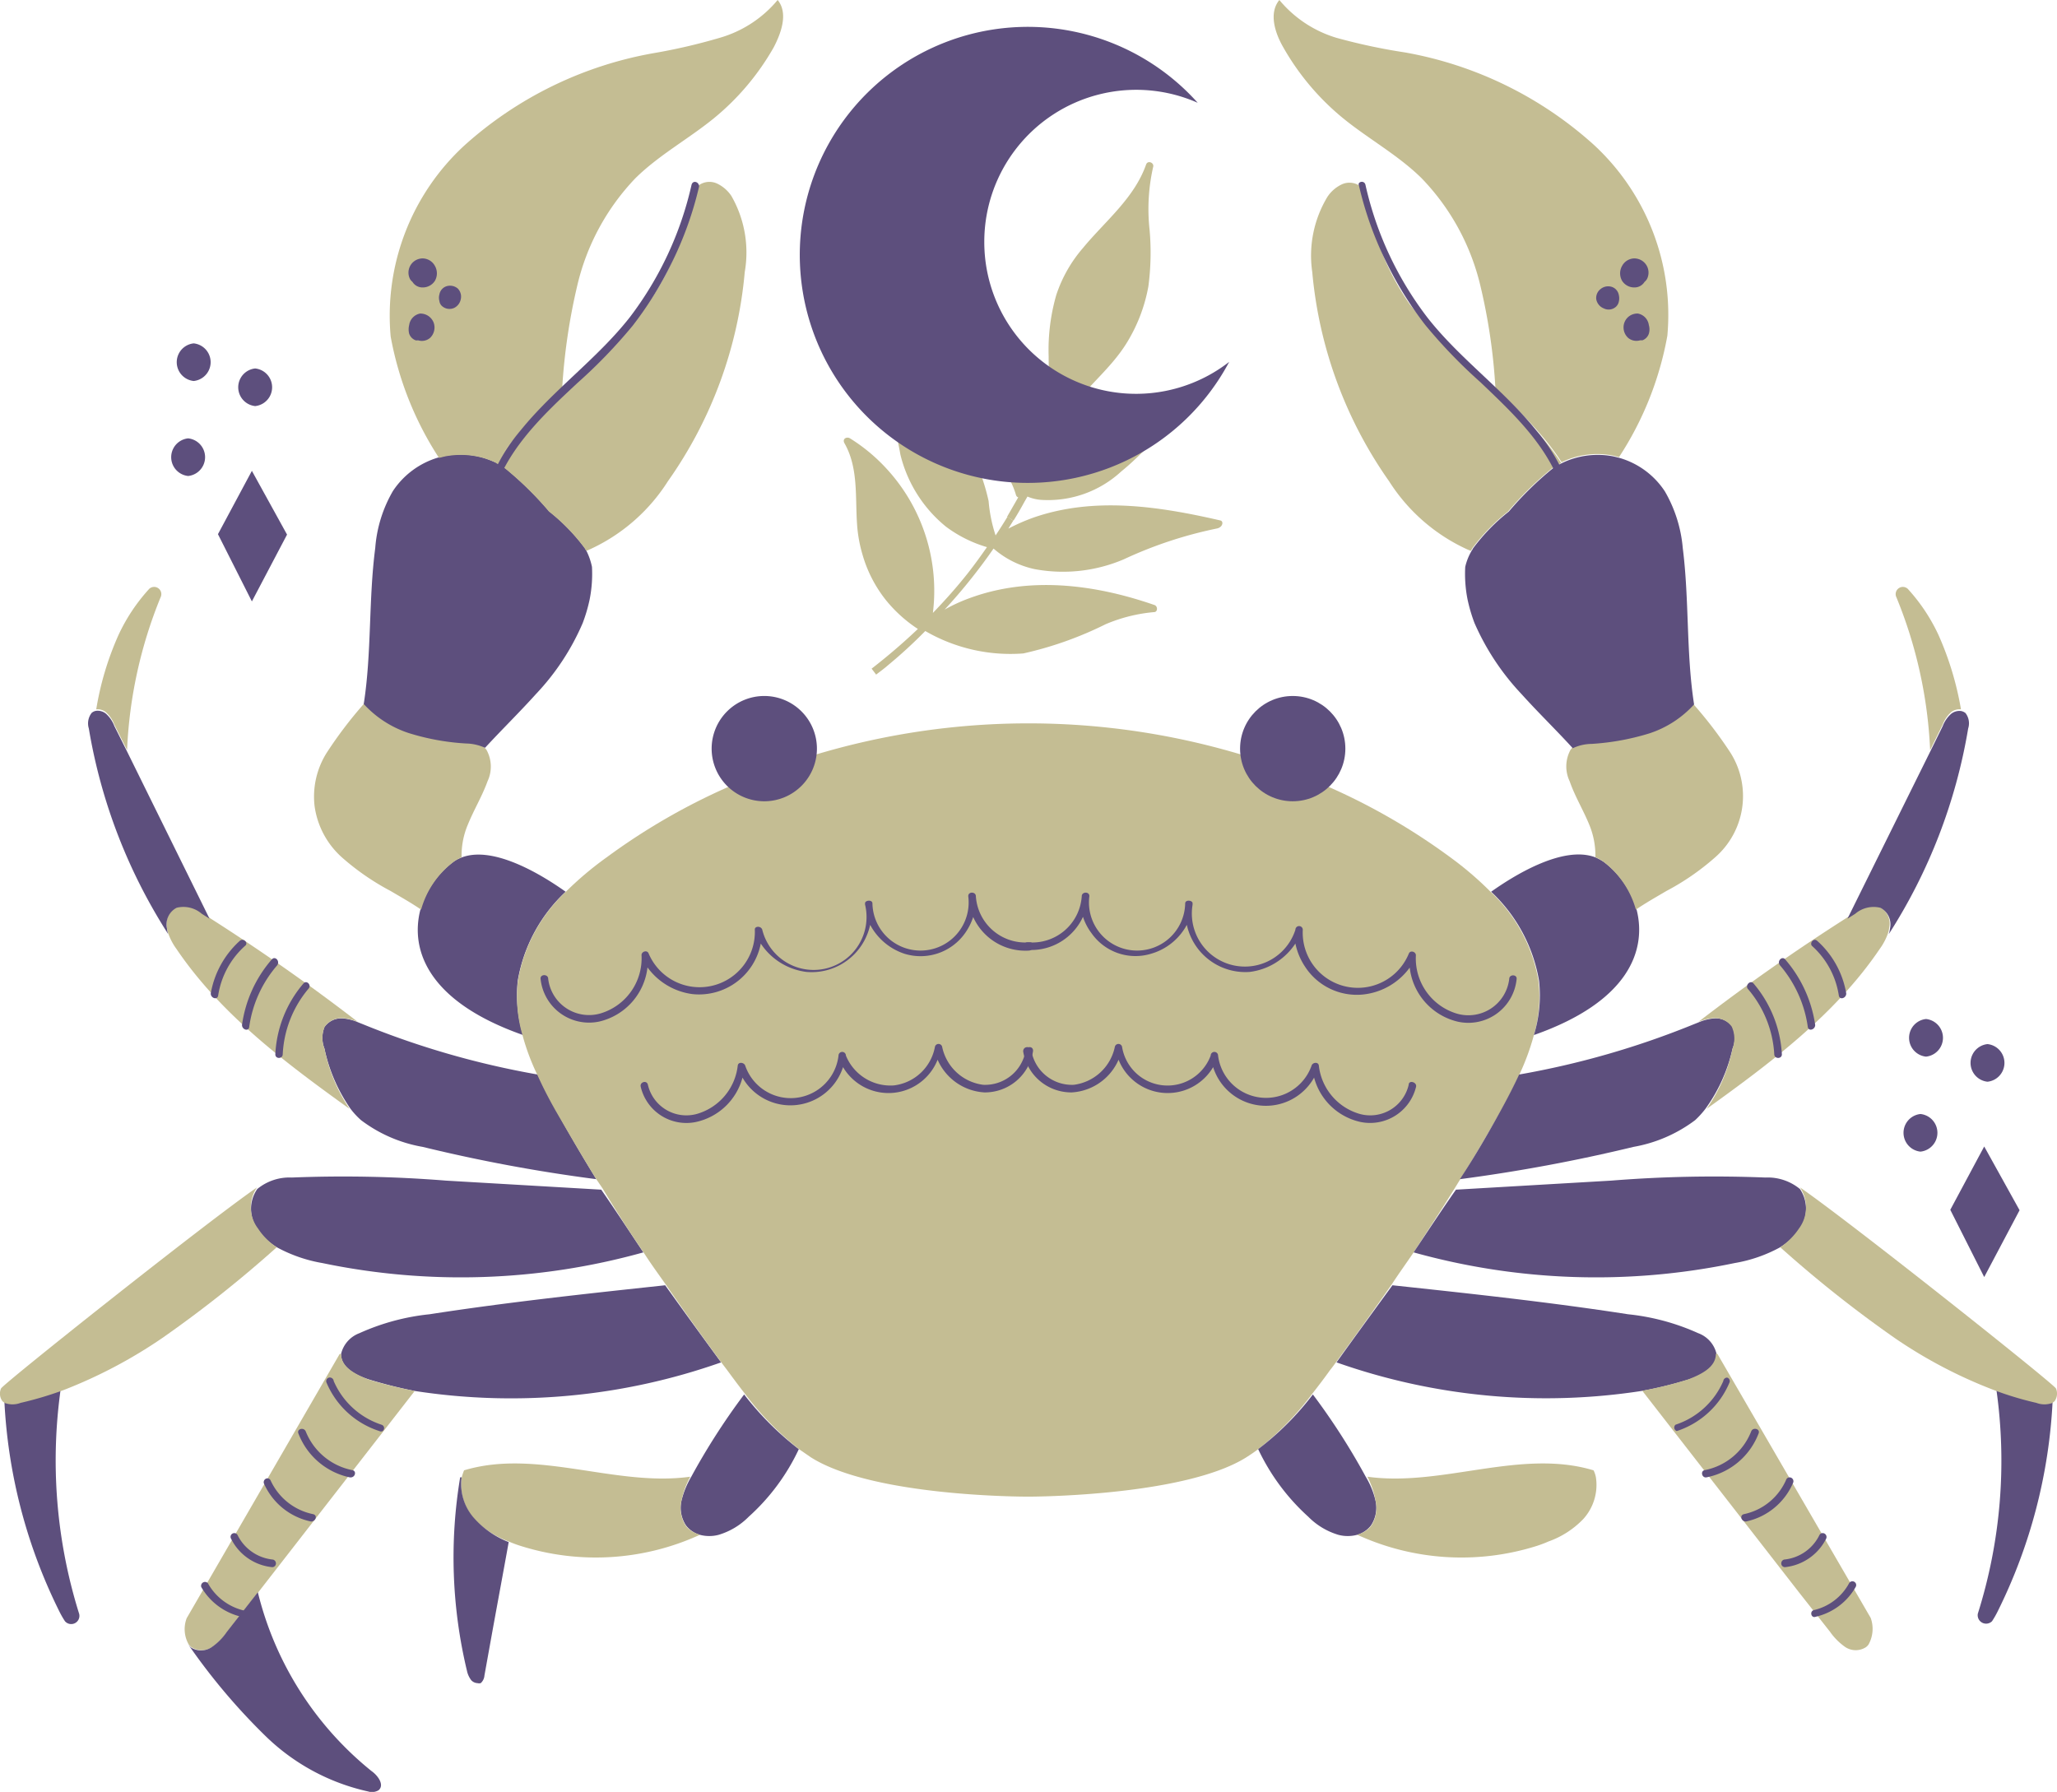 <svg xmlns="http://www.w3.org/2000/svg" viewBox="0 0 100.04 87.15"><defs><style>.cls-1{fill:#5d4f7d;}.cls-2{fill:#c4bd93;}.cls-3{fill:none;}</style></defs><g id="Layer_2" data-name="Layer 2"><g id="OBJECTS"><path class="cls-1" d="M25.44,50.34h0c-4.64-1.63-5.49-4.14-5-6.08a4.41,4.41,0,0,1,1.59-2.33,1.58,1.58,0,0,1,.38-.21c1.61-.66,4.1.94,5.1,1.65a7.69,7.69,0,0,0-2.33,4.33A6.56,6.56,0,0,0,25.44,50.34Z"/><path class="cls-2" d="M23.71,38c-.26.72-.66,1.38-.95,2.09a3.85,3.85,0,0,0-.31,1.61,1.58,1.58,0,0,0-.38.21,4.41,4.41,0,0,0-1.59,2.33c-.48-.33-1-.62-1.49-.91a12.09,12.09,0,0,1-2.36-1.63,4.09,4.09,0,0,1-1.33-2.49,4,4,0,0,1,.59-2.6,20.38,20.38,0,0,1,1.8-2.37c0,.07.79-1.7.82-1.63a5,5,0,0,0,1.7,2,11.83,11.83,0,0,0,2.53,1.29,2.45,2.45,0,0,1,.82.46.52.52,0,0,1,.1.11A1.68,1.68,0,0,1,23.71,38Z"/><path class="cls-2" d="M7.81,29.05a22.12,22.12,0,0,0-1.63,7.43l-.62-1.24a1.52,1.52,0,0,0-.42-.61.65.65,0,0,0-.46-.13,14.59,14.59,0,0,1,1.08-3.61,8.83,8.83,0,0,1,1.46-2.21A.35.35,0,0,1,7.81,29.05Z"/><path class="cls-1" d="M28.79,27.57h0a6.39,6.39,0,0,1-.11,1.57h0a7.72,7.72,0,0,1-.34,1.16,11.72,11.72,0,0,1-2.26,3.44c-.81.9-1.67,1.74-2.49,2.63a2.34,2.34,0,0,0-.92-.21,11.52,11.52,0,0,1-2.8-.51,5.12,5.12,0,0,1-2.18-1.41c.39-2.5.23-5.07.56-7.59a6.47,6.47,0,0,1,.86-2.77,4,4,0,0,1,2.21-1.63l.28-.07a4.07,4.07,0,0,1,1.93.09,4.79,4.79,0,0,1,.59.23,3.91,3.91,0,0,1,.44.26,16.31,16.31,0,0,1,2.14,2.1,9.51,9.51,0,0,1,1.74,1.79l.07.12A3.17,3.17,0,0,1,28.79,27.57Z"/><path class="cls-2" d="M36.22,13.23a20.81,20.81,0,0,1-3.74,10.18,8.86,8.86,0,0,1-3.82,3.32.94.94,0,0,1-.15.06l-.07-.12a9.51,9.51,0,0,0-1.74-1.79,16.31,16.31,0,0,0-2.14-2.1,3.91,3.91,0,0,0-.44-.26A10.44,10.44,0,0,1,25,21.36a21.72,21.72,0,0,1,2.11-2.18l.26-.23h0a29.27,29.27,0,0,0,4.14-4.19A12,12,0,0,0,33.53,10,1.52,1.52,0,0,1,34,9a.89.89,0,0,1,.88-.07,1.73,1.73,0,0,1,.69.6A5.53,5.53,0,0,1,36.22,13.23Z"/><path class="cls-2" d="M37.63,2.3a12.29,12.29,0,0,1-2.92,3.46c-1.23,1-2.66,1.78-3.8,2.9a11.25,11.25,0,0,0-2.84,5.25,29.3,29.3,0,0,0-.73,5h0l-.26.23A21.72,21.72,0,0,0,25,21.36a10.44,10.44,0,0,0-.85,1.16,4.79,4.79,0,0,0-.59-.23,4.07,4.07,0,0,0-1.93-.09l-.28.07A16.1,16.1,0,0,1,19,16.37a11.25,11.25,0,0,1,3.59-9.3,18.58,18.58,0,0,1,9.17-4.48A28.17,28.17,0,0,0,35,1.84,5.72,5.72,0,0,0,37.82,0C38.34.63,38,1.59,37.63,2.3Z"/><path class="cls-1" d="M38.85,70.48a10.27,10.27,0,0,1-2.44,3.29,3.43,3.43,0,0,1-1.47.88,1.79,1.79,0,0,1-.89,0,1.32,1.32,0,0,1-.68-.45A1.56,1.56,0,0,1,33.14,73a4.31,4.31,0,0,1,.48-1.18h0a32.9,32.9,0,0,1,2.57-4A14.53,14.53,0,0,0,38.85,70.48Z"/><path class="cls-2" d="M34.05,74.64a12.14,12.14,0,0,1-8.75.54,5.37,5.37,0,0,1-.56-.21,4.37,4.37,0,0,1-1.67-1.09,2.49,2.49,0,0,1-.62-2,2.29,2.29,0,0,1,.12-.37c3.55-1.07,7.38.82,11,.31A4.31,4.31,0,0,0,33.14,73a1.56,1.56,0,0,0,.23,1.23A1.32,1.32,0,0,0,34.05,74.64Z"/><path class="cls-1" d="M35.07,66.26a30.7,30.7,0,0,1-14.9,1.39,22,22,0,0,1-2.23-.56c-.63-.2-1.38-.59-1.35-1.25h0a1.43,1.43,0,0,1,.89-1,11,11,0,0,1,3.41-.92c3.81-.59,7.64-1,11.46-1.41Q33.69,64.38,35.07,66.26Z"/><path class="cls-2" d="M20.17,67.65l-7.6,9.78-1.51,1.93a2.82,2.82,0,0,1-.75.75.92.92,0,0,1-1,0L9.19,80a1.5,1.5,0,0,1-.11-1.3l7.44-12.85h.07c0,.66.72,1,1.35,1.25A22,22,0,0,0,20.17,67.65Z"/><path class="cls-1" d="M18.41,87.07a.62.62,0,0,1-.5.06,10.33,10.33,0,0,1-5-2.7A30.17,30.17,0,0,1,9.17,80l0,0,.11.12a.92.92,0,0,0,1,0,2.82,2.82,0,0,0,.75-.75l1.51-1.93a16.09,16.09,0,0,0,5.52,8.69C18.39,86.36,18.71,86.82,18.41,87.07Z"/><path class="cls-1" d="M31.29,60.91a33,33,0,0,1-15.61.52,7.14,7.14,0,0,1-2.22-.77,3.1,3.1,0,0,1-.9-.83,1.7,1.7,0,0,1-.05-2l0,0a2.46,2.46,0,0,1,1.68-.56,62.55,62.55,0,0,1,7.5.15l7.55.44C29.92,58.84,30.6,59.88,31.29,60.91Z"/><path class="cls-1" d="M3.16,78.85a4.39,4.39,0,0,1-.27-.47A25.79,25.79,0,0,1,.21,68.08a1,1,0,0,0,.74,0,16,16,0,0,0,2-.6l0,.09a24.92,24.92,0,0,0,.9,10.92A.4.4,0,0,1,3.16,78.85Z"/><path class="cls-2" d="M13.46,60.66A58.78,58.78,0,0,1,7.9,65.07,23.6,23.6,0,0,1,3.11,67.6,17.06,17.06,0,0,1,1,68.23a1.09,1.09,0,0,1-.78,0l-.1-.08a.62.62,0,0,1-.07-.62c.07-.2,10.06-8.14,12.45-9.78l0,0,0,0a1.7,1.7,0,0,0,.05,2A3.1,3.1,0,0,0,13.46,60.66Z"/><path class="cls-1" d="M24.74,75c-.27,1.5-.55,3-.82,4.49l-.36,2a.55.55,0,0,1-.18.37.33.33,0,0,1-.16,0,.44.44,0,0,1-.3-.14,1.14,1.14,0,0,1-.21-.46,23.65,23.65,0,0,1-.33-9.41h.07a2.49,2.49,0,0,0,.62,2A4.37,4.37,0,0,0,24.74,75Z"/><path class="cls-3" d="M23.92,79.46c-.05-.1-.1-.19-.14-.29"/><path class="cls-1" d="M29,57.35a77.86,77.86,0,0,1-8.44-1.57,6.92,6.92,0,0,1-3-1.3,3.78,3.78,0,0,1-.51-.55h0A8.05,8.05,0,0,1,15.78,51a1.41,1.41,0,0,1,0-1.05,1,1,0,0,1,.88-.42,2.3,2.3,0,0,1,.73.18l.25.1a41.4,41.4,0,0,0,8.51,2.45c.27.58.56,1.14.87,1.69C27.66,55.12,28.32,56.24,29,57.35Z"/><path class="cls-2" d="M15.78,51A8.05,8.05,0,0,0,17,53.93c-3.13-2.25-6.27-4.6-8.42-7.78a2.92,2.92,0,0,1-.4-.76h0a1.27,1.27,0,0,1-.06-.28.91.91,0,0,1,.47-1,1.36,1.36,0,0,1,1.22.29l.38.24q3.72,2.37,7.21,5.06a2.3,2.3,0,0,0-.73-.18,1,1,0,0,0-.88.42A1.41,1.41,0,0,0,15.78,51Z"/><path class="cls-1" d="M10.19,44.68l-.38-.24a1.36,1.36,0,0,0-1.22-.29.91.91,0,0,0-.47,1,1.27,1.27,0,0,0,.06.28,26.61,26.61,0,0,1-3.86-10,.83.83,0,0,1,.14-.76.44.44,0,0,1,.22-.1.65.65,0,0,1,.46.13,1.52,1.52,0,0,1,.42.61l.62,1.24h0Z"/><path class="cls-2" d="M74.6,50.34a11.74,11.74,0,0,1-.72,1.95c-.27.58-.56,1.14-.86,1.69-.64,1.14-1.3,2.26-2,3.37l-.27.44c-.65,1.05-1.33,2.09-2,3.12-.35.52-.7,1-1.06,1.55q-1.34,1.92-2.72,3.8c-.09.12-.18.25-.28.37-.27.38-.56.76-.85,1.13a14.23,14.23,0,0,1-2.65,2.72c-.18.14-.38.27-.58.4-3,1.88-10.32,1.91-10.58,1.91h0c-.26,0-7.57,0-10.59-1.91l-.58-.4a14.53,14.53,0,0,1-2.65-2.72c-.29-.37-.57-.75-.85-1.13l-.28-.37c-.92-1.25-1.83-2.52-2.71-3.8-.36-.51-.72-1-1.07-1.55-.69-1-1.37-2.07-2-3.12L29,57.35c-.69-1.11-1.34-2.23-2-3.37-.31-.55-.6-1.11-.86-1.69a11,11,0,0,1-.73-1.95,6.56,6.56,0,0,1-.22-2.64,7.69,7.69,0,0,1,2.33-4.33A16.23,16.23,0,0,1,29.5,41.7a31.15,31.15,0,0,1,6.32-3.6,36,36,0,0,1,28.4,0,31.15,31.15,0,0,1,6.32,3.6,16.23,16.23,0,0,1,1.95,1.67,7.69,7.69,0,0,1,2.33,4.33A6.56,6.56,0,0,1,74.6,50.34Z"/><path class="cls-1" d="M33.63,9a16.67,16.67,0,0,1-3,6.43c-1.57,2-3.7,3.51-5.31,5.5a8.77,8.77,0,0,0-1.81,3.49c-.05.23.31.32.36.09.55-2.46,2.45-4.24,4.22-5.89a25.11,25.11,0,0,0,2.68-2.78,17.48,17.48,0,0,0,1.87-3A17.15,17.15,0,0,0,34,9.07C34,8.84,33.69,8.74,33.63,9Z"/><path class="cls-1" d="M21.86,14.59h0Z"/><polygon class="cls-1" points="21.87 14.52 21.88 14.52 21.88 14.52 21.87 14.52 21.87 14.52"/><path class="cls-1" d="M21.86,14.59Z"/><polygon class="cls-1" points="21.86 14.59 21.86 14.59 21.86 14.59 21.86 14.59 21.86 14.59"/><path class="cls-1" d="M21.85,14.59h0Z"/><path class="cls-1" d="M21.9,14.52h0Z"/><path class="cls-1" d="M21.88,14.52Z"/><path class="cls-1" d="M21.09,15.69a.7.7,0,0,1-.17.74.61.61,0,0,1-.59.12.27.27,0,0,1-.12,0,.52.52,0,0,1-.31-.32.85.85,0,0,1,0-.42.66.66,0,0,1,.53-.56A.69.69,0,0,1,21.09,15.69Z"/><path class="cls-1" d="M21.15,12.93a.73.73,0,0,1,0,.73.7.7,0,0,1-.61.32.57.57,0,0,1-.48-.27.53.53,0,0,1-.12-.14.69.69,0,0,1,.66-1A.69.69,0,0,1,21.15,12.93Z"/><path class="cls-1" d="M22.41,14.55a.6.6,0,0,1-.31.42.55.55,0,0,1-.61-.09.39.39,0,0,1-.12-.24.58.58,0,0,1,0-.32.51.51,0,0,1,.35-.4.58.58,0,0,1,.54.11A.56.56,0,0,1,22.41,14.55Z"/><path class="cls-1" d="M11.66,45.76a4.48,4.48,0,0,0-1.41,2.56c0,.23.32.33.36.1A4.07,4.07,0,0,1,11.92,46C12.1,45.86,11.84,45.6,11.66,45.76Z"/><path class="cls-1" d="M13.22,46.66a6.14,6.14,0,0,0-1.45,3.19c0,.23.32.33.35.1a5.79,5.79,0,0,1,1.36-3C13.63,46.74,13.38,46.48,13.22,46.66Z"/><path class="cls-1" d="M14.76,47.83a5.71,5.71,0,0,0-1.37,3.45c0,.23.35.23.36,0A5.35,5.35,0,0,1,15,48.09C15.17,47.91,14.91,47.65,14.76,47.83Z"/><path class="cls-1" d="M11.83,78.32A2.72,2.72,0,0,1,10.11,77a.19.19,0,0,0-.32.19,3.05,3.05,0,0,0,1.94,1.44C12,78.72,12.06,78.37,11.83,78.32Z"/><path class="cls-1" d="M13.27,75.85a2.15,2.15,0,0,1-1.72-1.2.18.18,0,1,0-.31.19,2.51,2.51,0,0,0,2,1.38.18.18,0,0,0,.18-.19A.19.19,0,0,0,13.27,75.85Z"/><path class="cls-1" d="M15.22,73.64A2.91,2.91,0,0,1,13.16,72a.17.17,0,0,0-.25-.07.19.19,0,0,0-.06.25A3.21,3.21,0,0,0,15.13,74C15.36,74,15.46,73.69,15.22,73.64Z"/><path class="cls-1" d="M17.13,71.5a3.09,3.09,0,0,1-2.26-1.88c-.09-.22-.44-.13-.36.09A3.44,3.44,0,0,0,17,71.85C17.27,71.9,17.37,71.54,17.13,71.5Z"/><path class="cls-1" d="M18.55,69.29a3.83,3.83,0,0,1-2.32-2.12A.19.19,0,0,0,16,67a.18.18,0,0,0-.13.22,4.17,4.17,0,0,0,2.58,2.38C18.68,69.71,18.78,69.36,18.55,69.29Z"/><path class="cls-1" d="M50.07,45.83a2.41,2.41,0,0,1-2.61-2.24c0-.23-.38-.24-.37,0a2.34,2.34,0,1,1-4.66.35h0v0c0-.2-.37-.16-.36,0a.43.43,0,0,1,0,.05h0a2.57,2.57,0,0,1-5,1.22c-.07-.19-.37-.17-.36,0a2.69,2.69,0,0,1-5.17,1.15c-.08-.17-.34-.08-.34.09a2.8,2.8,0,0,1-2,2.84,2,2,0,0,1-2.54-1.69c0-.23-.39-.23-.37,0a2.37,2.37,0,0,0,2.87,2.08,3.06,3.06,0,0,0,2.33-2.63,3.22,3.22,0,0,0,2.2,1.3A3.06,3.06,0,0,0,37,45.89a3.12,3.12,0,0,0,2.22,1.38,2.91,2.91,0,0,0,2.82-1.53,3,3,0,0,0,.28-.76A2.93,2.93,0,0,0,44,46.39a2.65,2.65,0,0,0,2.93-1,2.94,2.94,0,0,0,.4-.79,2.78,2.78,0,0,0,2.74,1.63C50.31,46.18,50.31,45.81,50.07,45.83Z"/><path class="cls-1" d="M49.88,51.1a2,2,0,0,1-2.06,1.66,2.34,2.34,0,0,1-2-1.85.18.18,0,0,0-.35,0,2.31,2.31,0,0,1-2,1.88,2.34,2.34,0,0,1-2.33-1.45.18.18,0,0,0-.36,0,2.34,2.34,0,0,1-4.54.48c-.06-.15-.33-.19-.36,0a2.77,2.77,0,0,1-2,2.36,1.92,1.92,0,0,1-2.37-1.42c-.05-.24-.4-.14-.35.09a2.28,2.28,0,0,0,2.68,1.72,3,3,0,0,0,2.27-2.16A2.69,2.69,0,0,0,41,51.9a2.57,2.57,0,0,0,4.6-.36,2.65,2.65,0,0,0,2.28,1.59,2.37,2.37,0,0,0,2.36-2C50.27,50.86,49.91,50.87,49.88,51.1Z"/><path class="cls-1" d="M39.73,36.41a2.56,2.56,0,1,1-2.56-2.56A2.56,2.56,0,0,1,39.73,36.41Z"/><path class="cls-1" d="M74.6,50.34h0c4.64-1.63,5.48-4.14,5-6.08A4.43,4.43,0,0,0,78,41.92a2.82,2.82,0,0,0-.38-.21c-1.61-.65-4.1.95-5.1,1.66a7.69,7.69,0,0,1,2.33,4.33A6.56,6.56,0,0,1,74.6,50.34Z"/><path class="cls-2" d="M76.34,38c.25.72.65,1.38.94,2.08a3.91,3.91,0,0,1,.31,1.61,2.82,2.82,0,0,1,.38.21,4.43,4.43,0,0,1,1.59,2.34c.48-.33,1-.62,1.49-.91a12.09,12.09,0,0,0,2.36-1.63,3.95,3.95,0,0,0,.75-5.09,20.41,20.41,0,0,0-1.81-2.37c0,.07-.79-1.7-.82-1.63a5,5,0,0,1-1.7,2,11.83,11.83,0,0,1-2.53,1.29,2.45,2.45,0,0,0-.82.46.52.52,0,0,0-.1.11A1.68,1.68,0,0,0,76.34,38Z"/><path class="cls-2" d="M92.23,29.05a22.13,22.13,0,0,1,1.64,7.43l.61-1.24a1.52,1.52,0,0,1,.42-.61.66.66,0,0,1,.47-.13,15.05,15.05,0,0,0-1.09-3.61,8.83,8.83,0,0,0-1.46-2.21A.35.35,0,0,0,92.23,29.05Z"/><path class="cls-1" d="M71.26,27.57h0a6.39,6.39,0,0,0,.11,1.57h0a7.72,7.72,0,0,0,.34,1.16A12.06,12.06,0,0,0,74,33.76c.81.9,1.68,1.74,2.49,2.63a2.21,2.21,0,0,1,.92-.21,12,12,0,0,0,2.8-.51,5.06,5.06,0,0,0,2.18-1.41c-.39-2.5-.23-5.07-.55-7.6a6.62,6.62,0,0,0-.87-2.76,3.94,3.94,0,0,0-2.21-1.63l-.28-.07a4,4,0,0,0-1.92.09,3.8,3.8,0,0,0-.59.23,3.3,3.3,0,0,0-.45.26,16.31,16.31,0,0,0-2.14,2.1,9.51,9.51,0,0,0-1.74,1.79.75.75,0,0,1-.07.12A2.78,2.78,0,0,0,71.26,27.57Z"/><path class="cls-2" d="M63.82,13.23a20.91,20.91,0,0,0,3.74,10.18,8.86,8.86,0,0,0,3.82,3.32l.15.06a.75.75,0,0,0,.07-.12,9.51,9.51,0,0,1,1.74-1.79,16.31,16.31,0,0,1,2.14-2.1,3.3,3.3,0,0,1,.45-.26,12,12,0,0,0-.86-1.16A21.72,21.72,0,0,0,73,19.18L72.71,19h0a29.27,29.27,0,0,1-4.14-4.19,12.15,12.15,0,0,1-2-4.77,1.52,1.52,0,0,0-.44-1,.89.89,0,0,0-.88-.07,1.73,1.73,0,0,0-.69.6A5.53,5.53,0,0,0,63.82,13.23Z"/><path class="cls-2" d="M62.41,2.3a12.29,12.29,0,0,0,2.92,3.46c1.23,1,2.66,1.78,3.8,2.9A11.25,11.25,0,0,1,72,13.91a28.35,28.35,0,0,1,.73,5h0l.25.23a21.72,21.72,0,0,1,2.11,2.18,12,12,0,0,1,.86,1.16,3.8,3.8,0,0,1,.59-.23,4,4,0,0,1,1.92-.09l.28.07a15.9,15.9,0,0,0,2.35-5.9,11.25,11.25,0,0,0-3.59-9.3,18.54,18.54,0,0,0-9.17-4.48A28.64,28.64,0,0,1,65,1.84,5.76,5.76,0,0,1,62.22,0C61.7.63,62,1.59,62.41,2.3Z"/><path class="cls-1" d="M61.19,70.48a10.42,10.42,0,0,0,2.44,3.29,3.43,3.43,0,0,0,1.47.88,1.79,1.79,0,0,0,.89,0,1.32,1.32,0,0,0,.68-.45A1.56,1.56,0,0,0,66.9,73a4,4,0,0,0-.48-1.18,0,0,0,0,0,0,0,32.59,32.59,0,0,0-2.57-4A14,14,0,0,1,61.19,70.48Z"/><path class="cls-2" d="M66,74.64a12.16,12.16,0,0,0,8.76.54c.18-.06.37-.13.55-.21A4.37,4.37,0,0,0,77,73.88a2.47,2.47,0,0,0,.62-2,1.23,1.23,0,0,0-.12-.37c-3.55-1.07-7.38.82-11,.31A4,4,0,0,1,66.9,73a1.56,1.56,0,0,1-.23,1.23A1.32,1.32,0,0,1,66,74.64Z"/><path class="cls-1" d="M65,66.26a30.59,30.59,0,0,0,14.9,1.38,19.1,19.1,0,0,0,2.23-.55c.64-.2,1.38-.59,1.35-1.25h0a1.41,1.41,0,0,0-.89-1,11,11,0,0,0-3.41-.92c-3.81-.59-7.63-1-11.46-1.41Q66.35,64.38,65,66.26Z"/><path class="cls-2" d="M79.87,67.64l7.61,9.79L89,79.36a3,3,0,0,0,.75.75.92.92,0,0,0,1,0,.68.68,0,0,0,.12-.12,1.57,1.57,0,0,0,.11-1.3L83.52,65.84h-.07c0,.66-.71,1-1.35,1.25A19.1,19.1,0,0,1,79.87,67.64Z"/><path class="cls-1" d="M68.75,60.91a33,33,0,0,0,15.61.52,7.05,7.05,0,0,0,2.22-.77,3.27,3.27,0,0,0,.91-.83,1.73,1.73,0,0,0,.05-2l0,0a2.46,2.46,0,0,0-1.68-.56,62.59,62.59,0,0,0-7.5.15l-7.55.44C70.12,58.84,69.44,59.88,68.75,60.91Z"/><path class="cls-1" d="M96.88,78.85a4.39,4.39,0,0,0,.27-.47,25.79,25.79,0,0,0,2.68-10.3,1,1,0,0,1-.74,0,15.34,15.34,0,0,1-2-.6l0,.09a24.71,24.71,0,0,1-.9,10.91A.41.41,0,0,0,96.88,78.85Z"/><path class="cls-2" d="M86.58,60.66a58.78,58.78,0,0,0,5.56,4.41,23.07,23.07,0,0,0,4.79,2.52,15.54,15.54,0,0,0,2.11.64,1.09,1.09,0,0,0,.78,0l.1-.08a.63.63,0,0,0,.07-.62c-.07-.2-10.06-8.14-12.45-9.78l0,0,0,0a1.73,1.73,0,0,1-.05,2A3.27,3.27,0,0,1,86.58,60.66Z"/><path class="cls-3" d="M76.27,79.17l-.15.29"/><path class="cls-1" d="M71,57.35a80.36,80.36,0,0,0,8.44-1.57,7,7,0,0,0,3-1.3,4.35,4.35,0,0,0,.5-.55h0A7.88,7.88,0,0,0,84.26,51a1.39,1.39,0,0,0,0-1.06,1,1,0,0,0-.89-.41,2.37,2.37,0,0,0-.73.18l-.25.1a41.4,41.4,0,0,1-8.51,2.45c-.27.58-.56,1.14-.86,1.69C72.38,55.12,71.73,56.24,71,57.35Z"/><path class="cls-2" d="M84.26,51A7.88,7.88,0,0,1,83,53.93c3.13-2.25,6.27-4.6,8.42-7.78a2.92,2.92,0,0,0,.4-.76h0a1.4,1.4,0,0,0,.06-.28.91.91,0,0,0-.47-1,1.37,1.37,0,0,0-1.22.29l-.38.24q-3.72,2.37-7.21,5.06a2.37,2.37,0,0,1,.73-.18,1,1,0,0,1,.89.41A1.39,1.39,0,0,1,84.26,51Z"/><path class="cls-1" d="M89.85,44.68l.38-.24a1.37,1.37,0,0,1,1.22-.29.91.91,0,0,1,.47,1,1.4,1.4,0,0,1-.06.28,26.59,26.59,0,0,0,3.86-10,.82.82,0,0,0-.13-.75.49.49,0,0,0-.22-.1.66.66,0,0,0-.47.13,1.52,1.52,0,0,0-.42.61l-.61,1.24h0Z"/><path class="cls-1" d="M66.41,9a16.54,16.54,0,0,0,3,6.43c1.56,2,3.7,3.51,5.3,5.5a8.58,8.58,0,0,1,1.81,3.49.19.19,0,0,1-.36.09C75.63,22,73.73,20.24,72,18.59a25.11,25.11,0,0,1-2.68-2.78,17.48,17.48,0,0,1-1.87-3,17.15,17.15,0,0,1-1.36-3.79C66,8.84,66.36,8.74,66.41,9Z"/><path class="cls-1" d="M78.18,14.59h0Z"/><polygon class="cls-1" points="78.17 14.52 78.17 14.52 78.17 14.52 78.17 14.52 78.17 14.52"/><path class="cls-1" d="M78.18,14.59Z"/><polygon class="cls-1" points="78.19 14.59 78.19 14.59 78.19 14.59 78.19 14.59 78.19 14.59"/><path class="cls-1" d="M78.19,14.59h0Z"/><path class="cls-1" d="M78.14,14.52h0Z"/><path class="cls-1" d="M78.16,14.52Z"/><path class="cls-1" d="M79,15.69a.69.69,0,0,0,.18.74.63.63,0,0,0,.59.12l.11,0a.52.52,0,0,0,.31-.32.75.75,0,0,0,0-.42.66.66,0,0,0-.53-.56A.67.67,0,0,0,79,15.69Z"/><path class="cls-1" d="M78.89,12.93a.73.73,0,0,0,0,.73.7.7,0,0,0,.61.32.57.57,0,0,0,.48-.27.53.53,0,0,0,.12-.14.69.69,0,0,0-.66-1A.69.69,0,0,0,78.89,12.93Z"/><path class="cls-1" d="M77.63,14.54A.59.59,0,0,0,78,15a.53.53,0,0,0,.6-.09.47.47,0,0,0,.13-.24.69.69,0,0,0,0-.32.51.51,0,0,0-.35-.4.58.58,0,0,0-.54.11A.55.55,0,0,0,77.63,14.54Z"/><path class="cls-1" d="M88.38,45.76a4.42,4.42,0,0,1,1.41,2.56c0,.23-.32.33-.36.1A4.07,4.07,0,0,0,88.12,46C88,45.86,88.21,45.6,88.38,45.76Z"/><path class="cls-1" d="M86.82,46.66a6.24,6.24,0,0,1,1.46,3.19c0,.23-.33.33-.36.09a5.86,5.86,0,0,0-1.36-3C86.41,46.74,86.67,46.48,86.82,46.66Z"/><path class="cls-1" d="M85.28,47.83a5.79,5.79,0,0,1,1.38,3.45c0,.23-.36.23-.37,0A5.34,5.34,0,0,0,85,48.09C84.87,47.91,85.13,47.65,85.28,47.83Z"/><path class="cls-1" d="M88.21,78.31A2.63,2.63,0,0,0,89.93,77a.18.18,0,0,1,.32.18,3,3,0,0,1-1.94,1.45C88.08,78.72,88,78.37,88.21,78.31Z"/><path class="cls-1" d="M86.77,75.85a2.14,2.14,0,0,0,1.72-1.2.18.18,0,0,1,.25-.06.19.19,0,0,1,.07.25,2.54,2.54,0,0,1-2,1.38.18.18,0,0,1-.18-.19A.19.19,0,0,1,86.77,75.85Z"/><path class="cls-1" d="M84.82,73.64a2.88,2.88,0,0,0,2.06-1.7.18.18,0,0,1,.25-.06.19.19,0,0,1,.07.25A3.22,3.22,0,0,1,84.91,74C84.68,74,84.59,73.69,84.82,73.64Z"/><path class="cls-1" d="M82.91,71.5a3.06,3.06,0,0,0,2.26-1.89c.09-.21.44-.12.36.1A3.42,3.42,0,0,1,83,71.85C82.77,71.9,82.68,71.54,82.91,71.5Z"/><path class="cls-1" d="M81.49,69.29a3.83,3.83,0,0,0,2.32-2.12A.19.19,0,0,1,84,67a.18.18,0,0,1,.12.22,4.18,4.18,0,0,1-2.57,2.38A.18.18,0,0,1,81.49,69.29Z"/><path class="cls-1" d="M50,45.83a2.41,2.41,0,0,0,2.61-2.24c0-.23.38-.24.37,0a2.34,2.34,0,1,0,4.66.35h0v0c0-.2.37-.16.36,0A.43.43,0,0,0,58,44h0a2.58,2.58,0,0,0,5,1.22.18.18,0,0,1,.36,0,2.68,2.68,0,0,0,5.16,1.15c.08-.17.34-.08.34.09a2.8,2.8,0,0,0,2,2.84,2,2,0,0,0,2.54-1.69c0-.23.38-.23.36,0a2.36,2.36,0,0,1-2.86,2.08,3.06,3.06,0,0,1-2.34-2.63,3.22,3.22,0,0,1-2.2,1.3A3,3,0,0,1,63.46,47,3.2,3.2,0,0,1,63,45.89a3.12,3.12,0,0,1-2.22,1.38A2.91,2.91,0,0,1,58,45.74a3,3,0,0,1-.28-.76A2.87,2.87,0,0,1,56,46.38a2.61,2.61,0,0,1-2.92-1,2.7,2.7,0,0,1-.41-.79A2.77,2.77,0,0,1,50,46.2C49.74,46.18,49.73,45.81,50,45.83Z"/><path class="cls-1" d="M50.16,51.1a2,2,0,0,0,2.06,1.66,2.34,2.34,0,0,0,2-1.85.18.18,0,0,1,.35,0,2.24,2.24,0,0,0,4.31.43.18.18,0,0,1,.36,0,2.35,2.35,0,0,0,4.55.48c.05-.15.32-.19.35,0a2.77,2.77,0,0,0,2,2.36,1.92,1.92,0,0,0,2.37-1.42c0-.24.4-.14.36.09a2.3,2.3,0,0,1-2.69,1.72,3,3,0,0,1-2.27-2.16A2.69,2.69,0,0,1,59,51.9a2.57,2.57,0,0,1-4.6-.36,2.65,2.65,0,0,1-2.28,1.59,2.37,2.37,0,0,1-2.36-2C49.77,50.86,50.13,50.87,50.16,51.1Z"/><circle class="cls-1" cx="62.87" cy="36.41" r="2.56"/><path class="cls-2" d="M58.5,19a11,11,0,0,0-7.23,3c-.18.17-.35.35-.51.53.14-.31.28-.63.4-1s.15-.36.22-.54l.08-.08c.78-1.68,2.45-2.73,3.39-4.32a7.9,7.9,0,0,0,1-2.66,12.53,12.53,0,0,0,.06-2.74,9.26,9.26,0,0,1,.17-3.06c.07-.22-.26-.35-.34-.13-.58,1.65-2,2.76-3.07,4.06a6.7,6.7,0,0,0-1.3,2.29A9.66,9.66,0,0,0,51,17.33c0,.84.06,1.68.08,2.53v.88s0,0,0,.06c-.08.21-.16.42-.25.64-.26.63-.55,1.26-.85,1.88,0-.05,0-.09,0-.13a2.8,2.8,0,0,0,.05-.34c.08-.74.15-1.48.17-2.23a8.87,8.87,0,0,0-.81-4.19,17.24,17.24,0,0,0-2.86-3.83.18.18,0,0,0-.3.19c.55,1.58-.11,3.27-.18,4.87A4.38,4.38,0,0,0,46.5,20a9.64,9.64,0,0,0,1.44,1.86A8.34,8.34,0,0,1,49,23.15a3.64,3.64,0,0,1,.41.92.17.17,0,0,0,.11.12l-.54.94.31.19c.19-.3.36-.6.53-.91l.15-.26a2.08,2.08,0,0,0,.64.16,5.25,5.25,0,0,0,3.92-1.38c1.41-1.14,2.48-2.67,4-3.62C58.69,19.23,58.7,19,58.5,19Z"/><path class="cls-2" d="M59.34,25.31c-3-.69-6.12-1.16-9.07-.14a9.56,9.56,0,0,0-1.23.54l.24-.39L49,25.13c-.19.31-.38.61-.58.91a7.18,7.18,0,0,1-.34-1.67,9.93,9.93,0,0,0-5.18-6.72c-.15-.07-.29.11-.23.25a26.37,26.37,0,0,1,1.12,4.21A6.51,6.51,0,0,0,46,25.61a6.27,6.27,0,0,0,2,1c-.3.43-.61.86-.94,1.28-.53.67-1.1,1.31-1.69,1.92a8.76,8.76,0,0,0-2.24-7,8.5,8.5,0,0,0-1.79-1.49c-.14-.09-.38,0-.28.22.69,1.19.53,2.61.62,3.92a6.74,6.74,0,0,0,.26,1.49,6.38,6.38,0,0,0,1.14,2.23,6.76,6.76,0,0,0,1.56,1.41,29.37,29.37,0,0,1-2.25,1.93l.22.29c.19-.15.39-.29.57-.45A23.65,23.65,0,0,0,45,30.69a8.25,8.25,0,0,0,4.77,1.09,17.56,17.56,0,0,0,4-1.42,7.72,7.72,0,0,1,2.36-.59c.18,0,.19-.3,0-.35-2.89-1-6.07-1.41-9-.32a8,8,0,0,0-1.19.55c.46-.5.89-1,1.31-1.53s.73-.95,1.07-1.44a4.46,4.46,0,0,0,2,1,7.53,7.53,0,0,0,4.34-.48,20.32,20.32,0,0,1,4.54-1.5C59.48,25.63,59.52,25.34,59.34,25.31Z"/><path class="cls-1" d="M59.78,17.6A11.09,11.09,0,1,1,58.25,5a7.39,7.39,0,0,0-10.38,6.75A7.38,7.38,0,0,0,59.78,17.6Z"/><polygon class="cls-1" points="12.25 22.9 13.96 26 12.25 29.25 10.6 25.98 12.25 22.9"/><path class="cls-1" d="M9.15,21.32a.92.92,0,0,0,0,1.83A.92.92,0,0,0,9.15,21.32Z"/><path class="cls-1" d="M12.41,17.92a.92.92,0,0,0,0,1.83A.92.92,0,0,0,12.41,17.92Z"/><path class="cls-1" d="M9.42,16.7a.92.92,0,0,0,0,1.83A.92.92,0,0,0,9.42,16.7Z"/><polygon class="cls-1" points="96.5 55.76 98.22 58.86 96.5 62.11 94.85 58.84 96.5 55.76"/><path class="cls-1" d="M93.4,54.18a.92.92,0,0,0,0,1.83A.92.92,0,0,0,93.4,54.18Z"/><path class="cls-1" d="M96.66,50.78a.92.92,0,0,0,0,1.83A.92.92,0,0,0,96.66,50.78Z"/><path class="cls-1" d="M93.67,49.56a.92.92,0,0,0,0,1.83A.92.92,0,0,0,93.67,49.56Z"/></g></g></svg>
